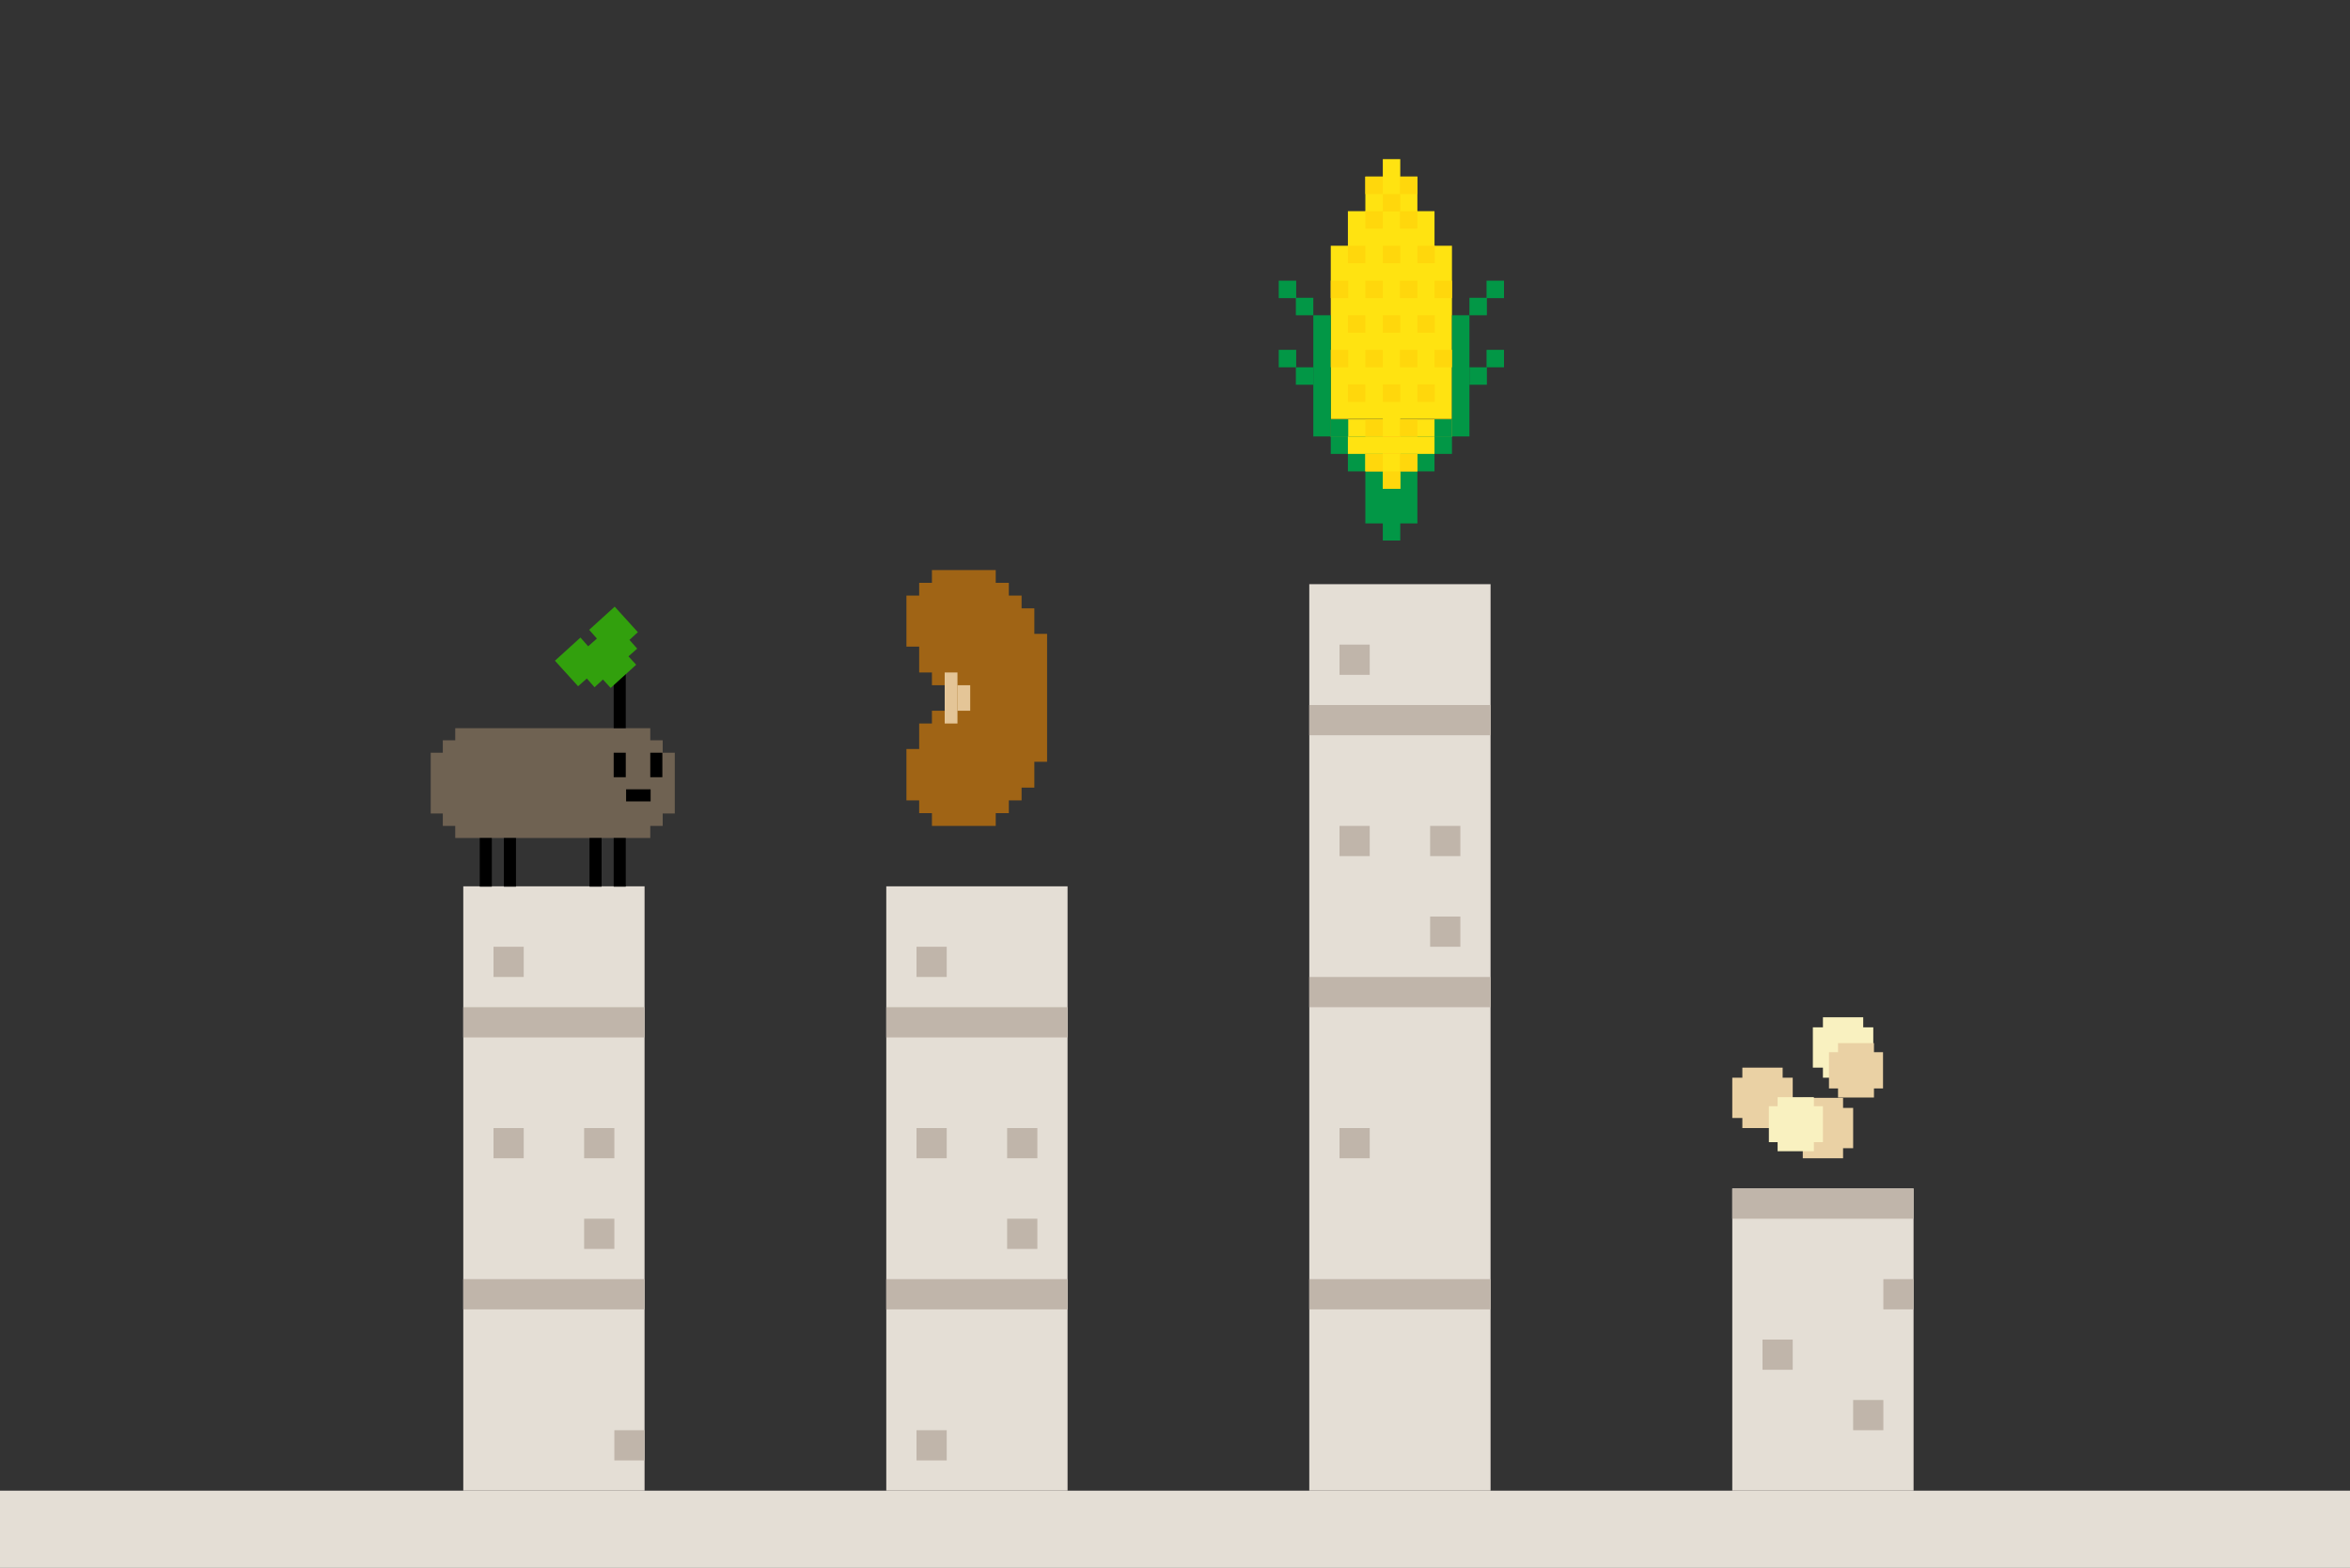<?xml version="1.0" encoding="utf-8"?>
<!-- Generator: Adobe Illustrator 25.2.3, SVG Export Plug-In . SVG Version: 6.00 Build 0)  -->
<svg version="1.1" xmlns="http://www.w3.org/2000/svg" xmlns:xlink="http://www.w3.org/1999/xlink" x="0px" y="0px"
	 viewBox="0 0 700 467" style="enable-background:new 0 0 700 467;" xml:space="preserve">
<rect x="0" y="0" width="700" height="467" fill="#333333" stroke="none"/>
<style type="text/css">
	.st0{fill:#03464F;}
	.st1{fill:#026385;}
	.st2{fill:#35BCC0;}
	.st3{fill:#018F9F;}
	.st4{fill:#606161;}
	.st5{fill:#BEBFB9;}
	.st6{fill:#3A3A3A;}
	.st7{fill:#161616;}
	.st8{fill:#E1E1DF;}
	.st9{fill:#FFE311;}
	.st10{fill:#029746;}
	.st11{fill:#F89B1A;}
	.st12{fill:#FFD70C;}
	.st13{fill:#A06415;}
	.st14{fill:#E4C597;}
	.st15{fill:#E4DED5;}
	.st16{fill:#7F7973;}
	.st17{fill:#C0B5AA;}
	.st18{fill:#514A43;}
	.st19{fill:#302C28;}
	.st20{fill:#6F6252;}
	.st21{fill:#32A00D;}
	.st22{fill:#EAD1A4;}
	.st23{fill:#F9F1C0;}
</style>
<g id="layout">
</g>
<g id="Layer_4">
	<g>
		<rect x="396.4" y="124.9" class="st9" width="36.1" height="5.2"/>
		<rect x="396.4" y="130" class="st10" width="36.1" height="5.2"/>
		<rect x="401.5" y="135.2" class="st10" width="25.8" height="5.2"/>
		<rect x="406.7" y="140.4" class="st10" width="15.5" height="15.5"/>
		<rect x="411.9" y="135.2" class="st10" width="5.2" height="25.8"/>
		<rect x="411.9" y="57.8" class="st9" width="5.2" height="87.8"/>
		<rect x="406.7" y="135.2" class="st9" width="15.5" height="5.2"/>
		<rect x="396.4" y="73.2" class="st9" width="36.1" height="51.6"/>
		<rect x="411.9" y="47.4" class="st9" width="5.2" height="10.3"/>
		<rect x="401.5" y="62.9" class="st9" width="25.8" height="15.5"/>
		<rect x="406.7" y="52.6" class="st9" width="15.5" height="15.5"/>
		<rect x="391.2" y="93.9" class="st10" width="5.2" height="36.1"/>
		<rect x="432.5" y="93.9" class="st10" width="5.2" height="36.1"/>
		<rect x="380.9" y="83.6" class="st10" width="5.2" height="5.2"/>
		<rect x="386" y="88.7" class="st10" width="5.2" height="5.2"/>
		<rect x="437.7" y="88.7" class="st10" width="5.2" height="5.2"/>
		<rect x="442.8" y="83.6" class="st10" width="5.2" height="5.2"/>
		<rect x="411.9" y="130" class="st11" width="5.2" height="5.2"/>
		<rect x="380.9" y="104.2" class="st10" width="5.2" height="5.2"/>
		<rect x="386" y="109.4" class="st10" width="5.2" height="5.2"/>
		<rect x="396.4" y="124.9" class="st10" width="5.2" height="5.2"/>
		<rect x="427.3" y="124.9" class="st10" width="5.2" height="5.2"/>
		<rect x="437.7" y="109.4" class="st10" width="5.2" height="5.2"/>
		<rect x="442.8" y="104.2" class="st10" width="5.2" height="5.2"/>
		<rect x="406.7" y="124.9" class="st12" width="5.2" height="5.2"/>
		<rect x="417" y="124.9" class="st12" width="5.2" height="5.2"/>
		<rect x="401.5" y="114.5" class="st12" width="5.2" height="5.2"/>
		<rect x="411.9" y="114.5" class="st12" width="5.2" height="5.2"/>
		<rect x="422.2" y="114.5" class="st12" width="5.2" height="5.2"/>
		<rect x="396.4" y="104.2" class="st12" width="5.2" height="5.2"/>
		<rect x="406.7" y="104.2" class="st12" width="5.2" height="5.2"/>
		<rect x="417" y="104.2" class="st12" width="5.2" height="5.2"/>
		<rect x="427.3" y="104.2" class="st12" width="5.2" height="5.2"/>
		<rect x="401.5" y="93.9" class="st12" width="5.2" height="5.2"/>
		<rect x="411.9" y="93.9" class="st12" width="5.2" height="5.2"/>
		<rect x="422.2" y="93.9" class="st12" width="5.2" height="5.2"/>
		<rect x="417" y="83.6" class="st12" width="5.2" height="5.2"/>
		<rect x="406.7" y="83.6" class="st12" width="5.2" height="5.2"/>
		<rect x="401.5" y="130" class="st9" width="25.8" height="5.2"/>
		<rect x="396.4" y="83.6" class="st12" width="5.2" height="5.2"/>
		<rect x="427.3" y="83.6" class="st12" width="5.2" height="5.2"/>
		<rect x="401.5" y="73.2" class="st12" width="5.2" height="5.2"/>
		<rect x="411.9" y="73.2" class="st12" width="5.2" height="5.2"/>
		<rect x="422.2" y="73.2" class="st12" width="5.2" height="5.2"/>
		<rect x="406.7" y="62.9" class="st12" width="5.2" height="5.2"/>
		<rect x="417" y="62.9" class="st12" width="5.2" height="5.2"/>
		<rect x="411.9" y="57.8" class="st12" width="5.2" height="5.2"/>
		<rect x="406.7" y="52.6" class="st12" width="5.2" height="5.2"/>
		<rect x="417" y="52.6" class="st12" width="5.2" height="5.2"/>
		<rect x="406.7" y="135.2" class="st12" width="5.2" height="5.2"/>
		<rect x="411.9" y="140.4" class="st12" width="5.2" height="5.2"/>
		<rect x="417" y="135.2" class="st12" width="5.2" height="5.2"/>
	</g>
	<g>
		<polygon class="st13" points="311.9,188.8 308.1,188.8 308.1,181.2 304.3,181.2 304.3,177.4 300.5,177.4 300.5,173.6 296.6,173.6 
			296.6,169.8 277.6,169.8 277.6,173.6 273.8,173.6 273.8,177.4 270,177.4 270,192.6 273.8,192.6 273.8,200.3 277.6,200.3 
			277.6,204.1 281.4,204.1 281.4,211.7 277.6,211.7 277.6,215.5 273.8,215.5 273.8,223.1 270,223.1 270,238.4 273.8,238.4 
			273.8,242.2 277.6,242.2 277.6,246 296.6,246 296.6,242.2 300.5,242.2 300.5,238.4 304.3,238.4 304.3,234.6 308.1,234.6 
			308.1,226.9 311.9,226.9 		"/>
		<rect x="281.4" y="200.3" class="st14" width="3.8" height="15.2"/>
		<rect x="285.2" y="204.1" class="st14" width="3.8" height="7.6"/>
	</g>
	<rect x="264" y="264" class="st15" width="54" height="180"/>
	<rect x="264" y="300" class="st17" width="54" height="9"/>
	<rect x="264" y="381" class="st17" width="54" height="9"/>
	<rect x="300" y="336" class="st17" width="9" height="9"/>
	<rect x="273" y="282" class="st17" width="9" height="9"/>
	<rect x="273" y="336" class="st17" width="9" height="9"/>
	<rect x="300" y="363" class="st17" width="9" height="9"/>
	<rect x="273" y="426" class="st17" width="9" height="9"/>
	<rect x="390" y="174" class="st15" width="54" height="270"/>
	<rect x="390" y="210" class="st17" width="54" height="9"/>
	<rect x="390" y="291" class="st17" width="54" height="9"/>
	<rect x="426" y="246" class="st17" width="9" height="9"/>
	<rect x="399" y="192" class="st17" width="9" height="9"/>
	<rect x="399" y="246" class="st17" width="9" height="9"/>
	<rect x="426" y="273" class="st17" width="9" height="9"/>
	<rect x="399" y="336" class="st17" width="9" height="9"/>
	<rect x="390" y="381" class="st17" width="54" height="9"/>
	<rect x="516" y="354" class="st15" width="54" height="90"/>
	<rect x="138" y="264" class="st15" width="54" height="180"/>
	<rect x="138" y="300" class="st17" width="54" height="9"/>
	<rect x="138" y="381" class="st17" width="54" height="9"/>
	<rect x="174" y="336" class="st17" width="9" height="9"/>
	<rect x="147" y="282" class="st17" width="9" height="9"/>
	<rect x="147" y="336" class="st17" width="9" height="9"/>
	<rect x="174" y="363" class="st17" width="9" height="9"/>
	<rect x="183" y="426" class="st17" width="9" height="9"/>
	<g>
		<polygon class="st20" points="201,224.2 197.4,224.2 197.4,220.5 193.7,220.5 193.7,216.9 135.6,216.9 135.6,220.5 131.9,220.5 
			131.9,224.2 128.3,224.2 128.3,242.3 131.9,242.3 131.9,246 135.6,246 135.6,249.6 193.7,249.6 193.7,246 197.4,246 197.4,242.3 
			201,242.3 		"/>
		<rect x="182.8" y="224.2" width="3.6" height="7.3"/>
		<rect x="193.7" y="224.2" width="3.6" height="7.3"/>
		<rect x="186.5" y="235.1" width="7.3" height="3.6"/>
		<rect x="142.9" y="249.6" width="3.6" height="14.5"/>
		<rect x="182.8" y="249.6" width="3.6" height="14.5"/>
		<rect x="175.6" y="249.6" width="3.6" height="14.5"/>
		<rect x="150.1" y="249.6" width="3.6" height="14.5"/>
		<rect x="182.8" y="198.7" width="3.6" height="18.2"/>
		<polygon class="st21" points="175.5,187.6 177.8,190.2 175.2,192.5 172.9,189.9 165.3,196.8 172.2,204.4 174.8,202.1 177.1,204.7 
			179.6,202.4 181.9,204.9 189.5,198 187.2,195.5 189.8,193.2 187.5,190.6 190,188.3 183.1,180.7 		"/>
	</g>
	<rect y="444" class="st15" width="700" height="23"/>
	<rect x="525" y="399" class="st17" width="9" height="9"/>
	<rect x="561" y="381" class="st17" width="9" height="9"/>
	<rect x="516" y="354" class="st17" width="54" height="9"/>
	<rect x="552" y="417" class="st17" width="9" height="9"/>
	<polygon class="st22" points="534,321 531,321 531,318 519,318 519,321 516,321 516,333 519,333 519,336 531,336 531,333 534,333 	
		"/>
	<polygon class="st22" points="552,330 549,330 549,327 537,327 537,330 534,330 534,342 537,342 537,345 549,345 549,342 552,342 	
		"/>
	<polygon class="st23" points="558,306 555,306 555,303 543,303 543,306 540,306 540,318 543,318 543,321 555,321 555,318 558,318 	
		"/>
	<polygon class="st23" points="543,329.5 540.3,329.5 540.3,326.8 529.5,326.8 529.5,329.5 526.9,329.5 526.9,340.2 529.5,340.2 
		529.5,342.9 540.3,342.9 540.3,340.2 543,340.2 	"/>
	<polygon class="st22" points="560.9,313.4 558.2,313.4 558.2,310.7 547.5,310.7 547.5,313.4 544.8,313.4 544.8,324.2 547.5,324.2 
		547.5,326.9 558.2,326.9 558.2,324.2 560.9,324.2 	"/>
</g>
<g id="AMOUNTS">
</g>
<g id="LABELS">
</g>
</svg>
